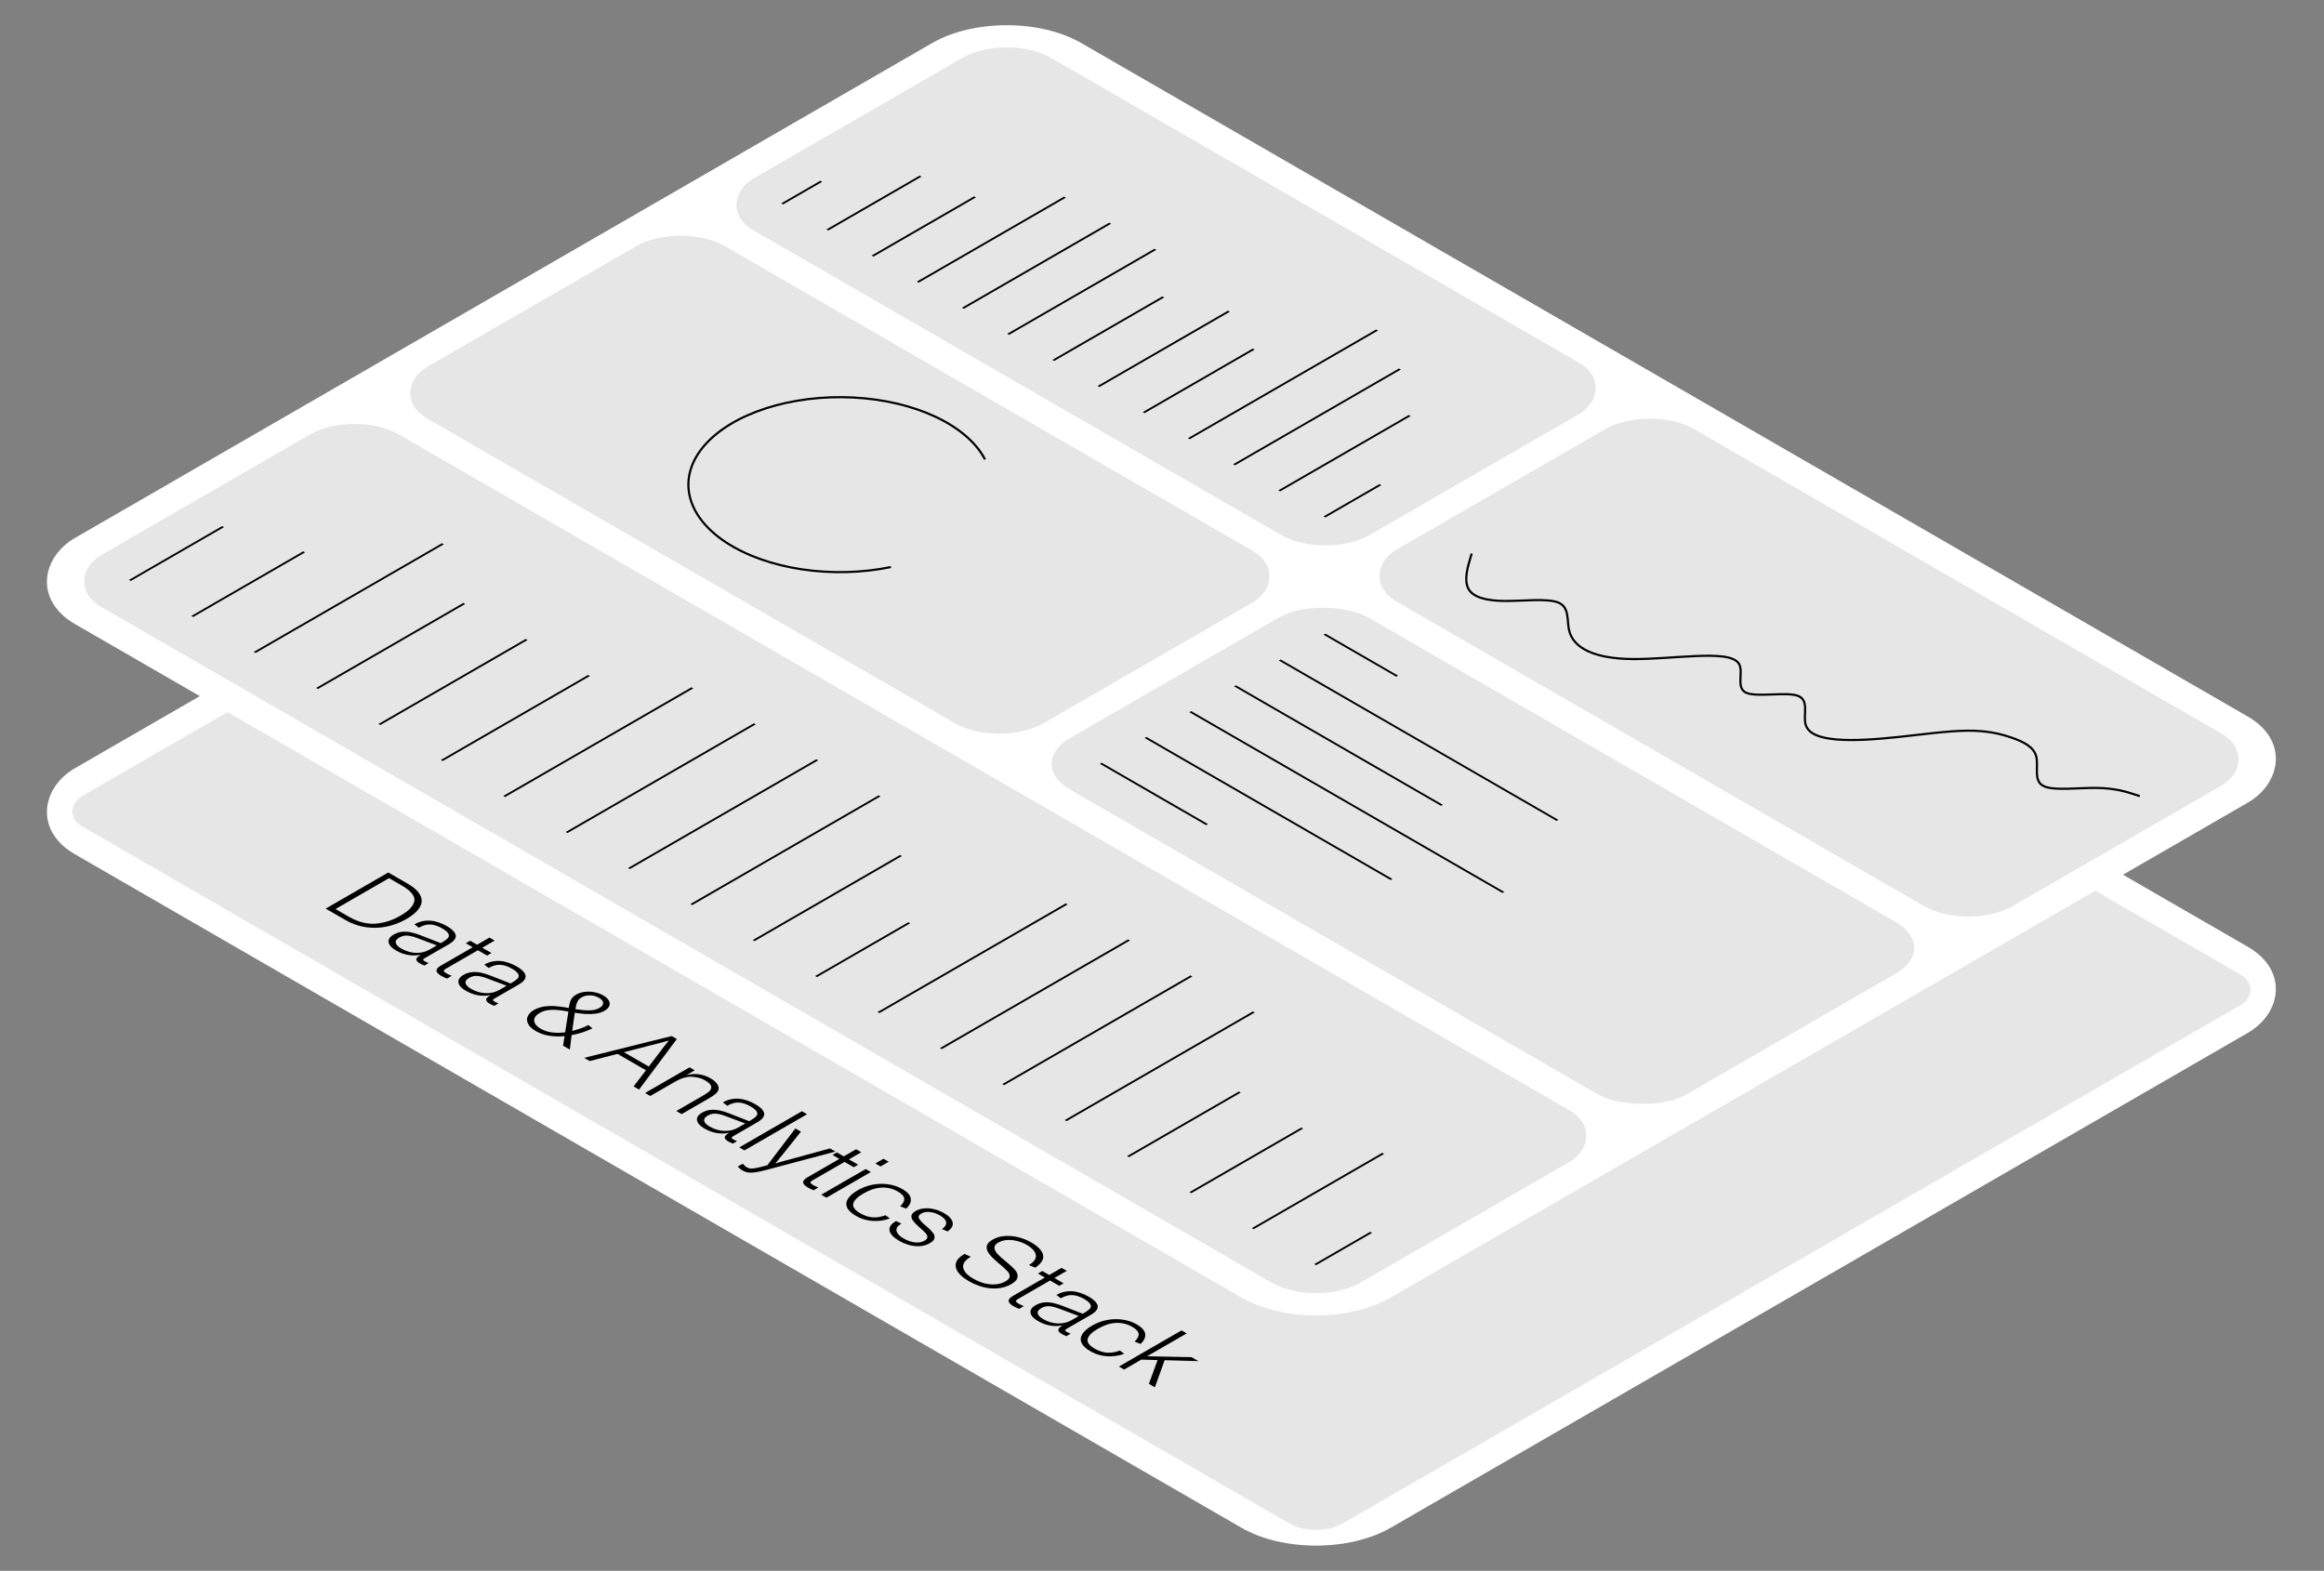 <svg width="1080" height="730" viewBox="0 0 1080 730" fill="none" xmlns="http://www.w3.org/2000/svg">
<rect x="0" y="0" width="1080" height="730" fill="#808080" stroke="none"/>
<g clip-path="url(#clip0_4434_223784)">
<rect width="706" height="540" rx="40" transform="matrix(0.866 0.5 -0.866 0.5 467.838 107)" fill="white"/>
<rect y="-0.168" width="676.336" height="510.336" rx="14.168" transform="matrix(0.866 0.5 -0.866 0.5 467.692 121.916)" fill="black" fill-opacity="0.1"/>
<rect y="-0.168" width="676.336" height="510.336" rx="14.168" transform="matrix(0.866 0.5 -0.866 0.5 467.692 121.916)" stroke="#F5F5F5" stroke-width="0.336"/>
<path d="M151.349 422.258L180.448 405.459L189.385 410.618C192.434 412.378 194.415 414.21 195.33 416.114C196.272 418.002 196.161 419.874 194.997 421.73C193.889 423.586 191.838 425.378 188.845 427.105C185.963 428.769 182.914 429.937 179.699 430.609C176.512 431.265 173.256 431.353 169.93 430.873C166.632 430.377 163.445 429.241 160.369 427.465L151.349 422.258ZM161.99 425.954C164.346 427.313 166.591 428.241 168.725 428.737C170.914 429.233 172.896 429.401 174.669 429.241C176.692 429.033 178.605 428.649 180.406 428.089C182.207 427.529 184.106 426.673 186.101 425.522C188.097 424.37 189.579 423.274 190.549 422.234C191.547 421.21 192.198 420.114 192.503 418.946C192.836 417.858 192.517 416.682 191.547 415.418C190.605 414.138 189.039 412.866 186.849 411.602L180.78 408.099L155.921 422.45L161.99 425.954ZM183.998 441.682C181.975 440.514 180.839 439.25 180.589 437.89C180.368 436.547 181.143 435.363 182.917 434.339C184.164 433.619 185.467 433.187 186.825 433.043C188.21 432.915 189.596 432.995 190.982 433.283C192.367 433.571 193.822 434.011 195.347 434.603L204.825 438.298C204.908 438.25 204.991 438.202 205.074 438.154C205.157 438.106 205.226 438.066 205.282 438.034C206.418 437.379 207.25 436.803 207.776 436.307C208.358 435.811 208.635 435.299 208.607 434.771C208.607 434.259 208.344 433.723 207.818 433.163C207.319 432.619 206.584 432.067 205.614 431.507C203.564 430.323 201.679 429.699 199.961 429.635C198.27 429.555 196.497 430.051 194.64 431.123L192.603 429.563C193.684 428.907 194.862 428.435 196.136 428.147C197.467 427.859 198.769 427.763 200.044 427.859C201.319 427.955 202.594 428.227 203.868 428.675C205.199 429.123 206.474 429.699 207.693 430.403C209.383 431.379 210.547 432.339 211.185 433.283C211.878 434.227 212.002 435.163 211.559 436.091C211.143 437.003 210.146 437.914 208.566 438.826L197.675 445.114C197.065 445.466 196.718 445.746 196.635 445.954C196.608 446.162 196.871 446.426 197.425 446.746C197.896 447.018 198.492 447.282 199.213 447.538L197.259 448.714C196.427 448.394 195.693 448.05 195.056 447.682C193.919 447.026 193.393 446.37 193.476 445.714C193.559 445.058 194.377 444.314 195.929 443.482L196.427 443.482C194.515 444.01 192.478 444.146 190.317 443.89C188.183 443.618 186.076 442.882 183.998 441.682ZM186.409 440.77C188.654 442.066 190.94 442.746 193.268 442.81C195.624 442.89 197.758 442.378 199.67 441.274L204.159 438.682L204.409 439.882L193.725 435.875L193.31 435.731C191.675 435.139 190.247 434.827 189.028 434.795C187.836 434.747 186.672 435.051 185.536 435.707C184.261 436.443 183.721 437.267 183.915 438.178C184.137 439.074 184.968 439.938 186.409 440.77ZM205.132 453.547C203.663 452.699 202.901 451.891 202.845 451.123C202.79 450.355 203.455 449.571 204.841 448.771L219.681 440.204L216.48 438.356L218.517 437.18L221.718 439.028L227.455 435.716L229.866 437.108L224.129 440.42L228.411 442.892L226.374 444.067L222.092 441.596L207.21 450.187C206.518 450.587 206.199 450.947 206.254 451.267C206.337 451.571 206.739 451.931 207.46 452.347C208.125 452.731 208.942 453.107 209.912 453.475L207.751 454.771C206.781 454.403 205.908 453.995 205.132 453.547ZM216.451 460.418C214.428 459.25 213.292 457.986 213.043 456.626C212.821 455.282 213.597 454.098 215.37 453.074C216.618 452.354 217.92 451.922 219.278 451.778C220.664 451.65 222.049 451.73 223.435 452.018C224.821 452.306 226.276 452.746 227.8 453.338L237.278 457.034C237.361 456.986 237.444 456.938 237.527 456.89C237.61 456.842 237.68 456.802 237.735 456.77C238.871 456.114 239.703 455.538 240.229 455.042C240.811 454.546 241.088 454.034 241.061 453.506C241.061 452.994 240.797 452.458 240.271 451.898C239.772 451.354 239.038 450.802 238.068 450.242C236.017 449.058 234.132 448.434 232.414 448.37C230.724 448.29 228.95 448.786 227.093 449.858L225.056 448.298C226.137 447.642 227.315 447.17 228.59 446.882C229.92 446.594 231.223 446.498 232.497 446.594C233.772 446.69 235.047 446.962 236.322 447.41C237.652 447.858 238.927 448.434 240.146 449.138C241.837 450.114 243.001 451.074 243.638 452.018C244.331 452.962 244.456 453.898 244.012 454.826C243.597 455.738 242.599 456.65 241.019 457.562L230.128 463.849C229.518 464.201 229.172 464.481 229.089 464.689C229.061 464.897 229.324 465.161 229.878 465.481C230.35 465.753 230.945 466.017 231.666 466.273L229.712 467.449C228.881 467.129 228.146 466.785 227.509 466.417C226.373 465.761 225.846 465.105 225.929 464.449C226.012 463.793 226.83 463.049 228.382 462.217L228.881 462.217C226.969 462.745 224.932 462.881 222.77 462.625C220.636 462.353 218.53 461.617 216.451 460.418ZM218.862 459.506C221.107 460.801 223.393 461.481 225.721 461.545C228.077 461.625 230.211 461.113 232.123 460.01L236.613 457.418L236.862 458.618L226.179 454.61L225.763 454.466C224.128 453.874 222.701 453.562 221.481 453.53C220.29 453.482 219.126 453.786 217.989 454.442C216.715 455.178 216.174 456.002 216.368 456.914C216.59 457.81 217.421 458.674 218.862 459.506ZM249.106 479.221C247.138 478.085 245.877 476.893 245.323 475.645C244.769 474.397 244.769 473.229 245.323 472.141C245.877 471.054 246.764 470.158 247.983 469.454C249.48 468.59 251.101 468.022 252.847 467.75C254.621 467.494 256.478 467.446 258.418 467.606C260.358 467.766 262.588 468.078 265.11 468.542L264.154 469.478C264.21 469.254 264.251 469.038 264.279 468.83C264.334 468.606 264.362 468.382 264.362 468.158C264.556 467.086 264.75 466.222 264.944 465.566C265.138 464.91 265.457 464.294 265.9 463.718C266.371 463.158 267.023 462.638 267.854 462.158C268.907 461.55 270.154 461.15 271.595 460.958C273.092 460.766 274.602 460.806 276.126 461.078C277.678 461.366 279.092 461.878 280.367 462.614C281.586 463.318 282.431 464.094 282.902 464.942C283.401 465.806 283.484 466.654 283.152 467.486C282.819 468.318 282.057 469.078 280.865 469.766C279.729 470.422 278.399 470.854 276.875 471.062C275.35 471.27 273.715 471.318 271.969 471.206C270.224 471.094 268.325 470.862 266.274 470.51L267.272 469.598L265.817 479.701L264.986 479.269C266.177 479.061 267.549 478.701 269.101 478.189C270.653 477.677 272.094 477.069 273.424 476.365L275.337 477.901C273.674 478.701 272.053 479.349 270.473 479.845C268.921 480.325 267.258 480.741 265.485 481.093C265.401 481.109 265.318 481.125 265.235 481.141C265.18 481.141 265.11 481.149 265.027 481.165L265.734 480.229L264.819 487.764L261.66 485.941L262.491 480.757L263.198 481.405C260.732 481.741 258.237 481.741 255.716 481.405C253.221 481.053 251.018 480.325 249.106 479.221ZM251.268 478.069C253.013 479.077 254.995 479.677 257.212 479.869C259.485 480.061 261.799 479.941 264.154 479.509L262.45 480.877L264.279 469.262L265.443 470.318L264.154 470.102C262.048 469.718 260.247 469.462 258.75 469.334C257.309 469.206 255.91 469.246 254.552 469.454C253.194 469.662 251.933 470.102 250.769 470.774C249.577 471.462 248.801 472.229 248.441 473.077C248.108 473.941 248.177 474.813 248.649 475.693C249.147 476.557 250.02 477.349 251.268 478.069ZM266.815 468.902C267.009 468.918 267.189 468.942 267.355 468.974C267.577 469.006 267.799 469.038 268.02 469.07C270.265 469.406 272.247 469.558 273.965 469.526C275.738 469.494 277.221 469.15 278.413 468.494C279.632 467.854 280.256 467.094 280.283 466.214C280.367 465.334 279.729 464.502 278.371 463.718C277.096 462.982 275.711 462.598 274.214 462.566C272.718 462.534 271.401 462.846 270.265 463.502C269.572 463.902 269.032 464.39 268.644 464.966C268.256 465.542 267.951 466.294 267.729 467.222C267.508 468.246 267.383 469.118 267.355 469.838L266.815 468.902ZM271.468 491.603L312.124 481.476L314.535 482.867L296.992 506.338L294.457 504.874L307.177 488.219C307.399 487.931 307.621 487.627 307.842 487.307C308.092 487.003 308.341 486.683 308.59 486.347C308.951 485.915 309.311 485.467 309.671 485.003C310.059 484.555 310.42 484.091 310.752 483.611L310.711 483.587C310.018 483.795 309.297 483.987 308.549 484.163C307.856 484.339 307.163 484.531 306.47 484.739C305.861 484.899 305.251 485.059 304.641 485.219C304.032 485.379 303.408 485.531 302.771 485.675L274.046 493.091L271.468 491.603ZM285.976 489.179L288.969 488.411L302.771 496.379L301.44 498.106L285.976 489.179ZM299.777 507.945L320.437 496.018L322.848 497.41L317.776 500.338L317.984 499.93C320.007 499.242 322.072 498.994 324.178 499.186C326.285 499.378 328.308 500.034 330.248 501.154C331.522 501.89 332.451 502.65 333.033 503.434C333.67 504.218 333.989 505.009 333.989 505.809C333.961 506.657 333.518 507.457 332.659 508.209C331.827 508.945 330.705 509.721 329.291 510.537L316.779 517.761L314.285 516.321L326.382 509.337C326.409 509.321 326.437 509.305 326.465 509.289C326.492 509.273 326.52 509.257 326.548 509.241C327.795 508.521 328.751 507.889 329.416 507.345C330.081 506.801 330.442 506.193 330.497 505.521C330.58 504.865 330.358 504.258 329.832 503.698C329.305 503.138 328.543 502.57 327.545 501.994C325.966 501.082 323.97 500.554 321.559 500.41C319.204 500.266 316.599 501.018 313.744 502.666L302.188 509.337L299.777 507.945ZM327.329 524.428C325.306 523.26 324.17 521.996 323.921 520.636C323.699 519.292 324.475 518.108 326.249 517.084C327.496 516.364 328.798 515.932 330.156 515.788C331.542 515.66 332.928 515.74 334.313 516.028C335.699 516.316 337.154 516.756 338.678 517.348L348.156 521.044C348.239 520.996 348.322 520.948 348.406 520.9C348.489 520.852 348.558 520.812 348.613 520.78C349.75 520.124 350.581 519.548 351.108 519.052C351.69 518.556 351.967 518.044 351.939 517.516C351.939 517.004 351.676 516.468 351.149 515.908C350.65 515.364 349.916 514.812 348.946 514.252C346.895 513.068 345.011 512.444 343.292 512.38C341.602 512.3 339.828 512.796 337.971 513.868L335.935 512.308C337.015 511.652 338.193 511.18 339.468 510.892C340.798 510.604 342.101 510.508 343.376 510.604C344.65 510.7 345.925 510.972 347.2 511.42C348.53 511.868 349.805 512.444 351.024 513.148C352.715 514.124 353.879 515.084 354.516 516.028C355.209 516.972 355.334 517.908 354.89 518.836C354.475 519.748 353.477 520.66 351.897 521.572L341.006 527.859C340.396 528.211 340.05 528.491 339.967 528.699C339.939 528.907 340.202 529.171 340.757 529.491C341.228 529.763 341.824 530.027 342.544 530.283L340.59 531.459C339.759 531.139 339.025 530.795 338.387 530.427C337.251 529.771 336.724 529.115 336.807 528.459C336.891 527.803 337.708 527.059 339.26 526.227L339.759 526.227C337.847 526.755 335.81 526.891 333.648 526.635C331.514 526.363 329.408 525.627 327.329 524.428ZM329.741 523.516C331.985 524.811 334.272 525.491 336.6 525.555C338.955 525.635 341.089 525.123 343.001 524.02L347.491 521.428L347.74 522.628L337.057 518.62L336.641 518.476C335.006 517.884 333.579 517.572 332.359 517.54C331.168 517.492 330.004 517.796 328.868 518.452C327.593 519.188 327.052 520.012 327.246 520.924C327.468 521.82 328.299 522.684 329.741 523.516ZM343.556 533.219L372.655 516.42L375.066 517.812L345.967 534.611L343.556 533.219ZM343.556 533.219L345.593 532.043L348.004 533.435L345.967 534.611L343.556 533.219ZM370.618 517.596L372.655 516.42L373.985 517.188L371.949 518.364L370.618 517.596ZM345.14 543.973C344.669 543.701 344.239 543.405 343.851 543.085C343.491 542.781 343.145 542.453 342.812 542.101L345.182 540.829C345.431 541.133 345.722 541.429 346.055 541.717C346.387 542.037 346.747 542.309 347.135 542.533C347.662 542.837 348.23 543.005 348.84 543.037C349.477 543.085 350.295 543.013 351.292 542.821C352.262 542.645 353.731 542.293 355.699 541.765C356.087 541.669 356.489 541.565 356.904 541.453C357.292 541.357 357.708 541.245 358.151 541.117L355.99 542.317L369.625 524.414L372.202 525.902L363.181 537.205C362.96 537.493 362.71 537.781 362.433 538.069C362.212 538.357 361.976 538.669 361.727 539.005C361.422 539.341 361.117 539.693 360.812 540.061C360.535 540.413 360.258 540.765 359.981 541.117L359.399 540.973C360.175 540.749 360.881 540.533 361.519 540.325C362.212 540.117 362.863 539.933 363.472 539.773C363.916 539.645 364.359 539.517 364.803 539.389C365.302 539.261 365.8 539.133 366.299 539.005L385.712 533.702L388.248 535.166L355.782 543.781C353.87 544.277 352.29 544.613 351.043 544.789C349.824 544.981 348.743 545.013 347.801 544.885C346.886 544.773 345.999 544.469 345.14 543.973ZM375.517 551.91C374.049 551.062 373.286 550.255 373.231 549.487C373.176 548.719 373.841 547.935 375.226 547.135L390.067 538.567L386.866 536.719L388.903 535.543L392.104 537.391L397.841 534.08L400.252 535.471L394.515 538.783L398.797 541.255L396.76 542.431L392.478 539.959L377.596 548.551C376.903 548.951 376.584 549.311 376.64 549.631C376.723 549.935 377.125 550.295 377.845 550.71C378.51 551.094 379.328 551.47 380.298 551.838L378.136 553.134C377.166 552.766 376.293 552.358 375.517 551.91ZM406.79 540.686L410.573 538.502L412.984 539.894L409.202 542.078L406.79 540.686ZM381.641 555.205L402.301 543.278L404.712 544.67L384.052 556.597L381.641 555.205ZM381.641 555.205L383.677 554.029L386.089 555.421L384.052 556.597L381.641 555.205ZM400.264 544.454L402.301 543.278L404.712 544.67L402.675 545.846L400.264 544.454ZM397.774 565.047C395.64 563.815 394.268 562.511 393.659 561.135C393.077 559.775 393.215 558.416 394.074 557.056C394.961 555.68 396.485 554.368 398.647 553.12C400.725 551.92 402.97 551.072 405.381 550.576C407.82 550.096 410.245 550.024 412.656 550.36C415.095 550.68 417.326 551.424 419.349 552.592C421.76 553.984 423.062 555.472 423.256 557.056C423.478 558.624 422.758 560.159 421.095 561.663L418.31 560.583C419.64 559.367 420.277 558.2 420.222 557.08C420.166 555.96 419.183 554.848 417.27 553.744C415.968 552.992 414.624 552.472 413.238 552.184C411.908 551.896 410.55 551.816 409.164 551.944C407.889 552.04 406.573 552.32 405.215 552.784C403.885 553.264 402.568 553.88 401.266 554.632C398.495 556.232 396.915 557.8 396.527 559.335C396.139 560.871 397.234 562.383 399.811 563.871C401.668 564.943 403.538 565.559 405.423 565.719C407.307 565.879 409.33 565.559 411.492 564.759L413.529 566.223C411.866 566.863 410.12 567.247 408.291 567.375C406.49 567.519 404.675 567.399 402.846 567.015C401.044 566.615 399.354 565.959 397.774 565.047ZM417.825 576.623C415.22 575.119 413.737 573.543 413.377 571.895C413.072 570.247 414.084 568.767 416.412 567.455L418.906 568.655C417.132 569.647 416.37 570.759 416.62 571.991C416.897 573.239 417.991 574.415 419.904 575.519C421.733 576.575 423.492 577.191 425.183 577.367C426.901 577.559 428.412 577.279 429.714 576.527C430.573 576.031 430.989 575.471 430.961 574.847C430.934 574.223 430.629 573.599 430.047 572.975C429.492 572.367 428.661 571.583 427.552 570.623C427.414 570.479 427.275 570.351 427.137 570.239C426.998 570.127 426.86 569.999 426.721 569.855C425.529 568.783 424.67 567.855 424.144 567.071C423.617 566.287 423.437 565.527 423.603 564.791C423.797 564.071 424.449 563.391 425.557 562.752C426.693 562.096 428.01 561.704 429.506 561.576C431.031 561.432 432.569 561.552 434.121 561.936C435.728 562.32 437.252 562.927 438.693 563.759C440.993 565.087 442.324 566.495 442.684 567.983C443.072 569.455 442.31 570.887 440.398 572.279L437.737 571.175C439.206 570.167 439.857 569.119 439.691 568.031C439.552 566.927 438.569 565.847 436.739 564.791C435.271 563.943 433.746 563.431 432.167 563.255C430.587 563.079 429.243 563.311 428.134 563.951C427.081 564.559 426.693 565.247 426.97 566.015C427.303 566.783 428.19 567.823 429.631 569.135C429.714 569.215 429.811 569.287 429.922 569.351C430.033 569.415 430.116 569.479 430.171 569.543C430.199 569.591 430.241 569.647 430.296 569.711C430.379 569.759 430.449 569.799 430.504 569.831C431.834 570.983 432.818 571.967 433.455 572.783C434.148 573.599 434.425 574.431 434.287 575.279C434.204 576.127 433.497 576.935 432.167 577.703C430.144 578.87 427.843 579.334 425.266 579.094C422.744 578.854 420.264 578.031 417.825 576.623ZM450.151 595.333C447.962 594.069 446.327 592.709 445.246 591.253C444.193 589.781 443.874 588.301 444.29 586.813C444.733 585.341 446.05 583.973 448.239 582.709L451.149 584.053C448.461 585.605 447.283 587.293 447.616 589.117C447.976 590.925 449.514 592.613 452.23 594.181C453.976 595.189 455.722 595.925 457.468 596.389C459.241 596.836 460.96 596.996 462.622 596.868C464.341 596.74 465.893 596.277 467.278 595.477C468.581 594.725 469.232 593.933 469.232 593.101C469.26 592.285 468.872 591.469 468.068 590.653C467.32 589.837 466.128 588.749 464.493 587.389C464.299 587.213 464.077 587.037 463.828 586.861C463.606 586.669 463.412 586.477 463.246 586.285C461.555 584.861 460.308 583.581 459.505 582.445C458.701 581.309 458.382 580.198 458.549 579.11C458.743 578.038 459.643 577.038 461.251 576.11C462.969 575.118 464.867 574.55 466.946 574.406C469.08 574.262 471.186 574.454 473.264 574.982C475.398 575.51 477.352 576.286 479.126 577.31C482.313 579.15 484.17 581.07 484.696 583.069C485.25 585.053 484.059 587.069 481.121 589.117L478.128 587.917C480.595 586.429 481.675 584.861 481.371 583.213C481.093 581.549 479.652 579.966 477.047 578.462C475.772 577.726 474.345 577.158 472.766 576.758C471.214 576.342 469.648 576.174 468.068 576.254C466.516 576.35 465.117 576.758 463.87 577.478C462.65 578.182 462.068 578.982 462.124 579.878C462.179 580.774 462.636 581.709 463.495 582.685C464.382 583.645 465.657 584.797 467.32 586.141C467.32 586.173 467.334 586.197 467.361 586.213C467.417 586.245 467.472 586.277 467.528 586.309C469.468 587.877 470.895 589.213 471.809 590.317C472.724 591.421 473.07 592.517 472.849 593.605C472.682 594.693 471.699 595.757 469.897 596.796C468.04 597.868 465.99 598.508 463.745 598.716C461.5 598.924 459.228 598.732 456.927 598.14C454.627 597.548 452.368 596.613 450.151 595.333ZM471.01 607.038C469.541 606.19 468.779 605.382 468.723 604.614C468.668 603.846 469.333 603.062 470.719 602.262L485.559 593.695L482.358 591.847L484.395 590.671L487.596 592.519L493.333 589.207L495.744 590.599L490.007 593.911L494.289 596.383L492.252 597.559L487.97 595.087L473.088 603.678C472.395 604.078 472.077 604.438 472.132 604.758C472.215 605.062 472.617 605.422 473.338 605.838C474.003 606.222 474.82 606.598 475.79 606.966L473.629 608.262C472.659 607.894 471.786 607.486 471.01 607.038ZM482.329 613.909C480.306 612.741 479.17 611.477 478.921 610.117C478.699 608.773 479.475 607.589 481.248 606.565C482.496 605.845 483.798 605.413 485.156 605.269C486.542 605.141 487.927 605.221 489.313 605.509C490.699 605.797 492.154 606.237 493.678 606.829L503.156 610.525C503.239 610.477 503.322 610.429 503.405 610.381C503.488 610.333 503.558 610.293 503.613 610.261C504.749 609.605 505.581 609.029 506.107 608.533C506.689 608.037 506.966 607.525 506.939 606.997C506.939 606.485 506.675 605.949 506.149 605.389C505.65 604.845 504.916 604.293 503.946 603.734C501.895 602.55 500.01 601.926 498.292 601.862C496.602 601.782 494.828 602.278 492.971 603.35L490.934 601.79C492.015 601.134 493.193 600.662 494.468 600.374C495.798 600.086 497.101 599.99 498.375 600.086C499.65 600.182 500.925 600.454 502.2 600.902C503.53 601.35 504.805 601.926 506.024 602.63C507.715 603.606 508.879 604.565 509.516 605.509C510.209 606.453 510.334 607.389 509.89 608.317C509.475 609.229 508.477 610.141 506.897 611.053L496.006 617.341C495.396 617.693 495.05 617.973 494.967 618.181C494.939 618.389 495.202 618.653 495.756 618.973C496.228 619.245 496.823 619.509 497.544 619.764L495.59 620.94C494.759 620.62 494.024 620.276 493.387 619.908C492.251 619.253 491.724 618.597 491.807 617.941C491.89 617.285 492.708 616.541 494.26 615.709L494.759 615.709C492.846 616.237 490.81 616.373 488.648 616.117C486.514 615.845 484.408 615.109 482.329 613.909ZM484.74 612.997C486.985 614.293 489.271 614.973 491.599 615.037C493.955 615.117 496.089 614.605 498.001 613.501L502.491 610.909L502.74 612.109L492.057 608.101L491.641 607.957C490.006 607.365 488.579 607.053 487.359 607.021C486.168 606.973 485.004 607.277 483.867 607.933C482.593 608.669 482.052 609.493 482.246 610.405C482.468 611.301 483.299 612.165 484.74 612.997ZM506.704 627.932C504.57 626.7 503.198 625.396 502.588 624.02C502.006 622.661 502.145 621.301 503.004 619.941C503.891 618.565 505.415 617.253 507.577 616.005C509.655 614.805 511.9 613.957 514.311 613.461C516.75 612.981 519.175 612.909 521.586 613.245C524.025 613.565 526.255 614.309 528.279 615.477C530.69 616.869 531.992 618.357 532.186 619.941C532.408 621.509 531.687 623.045 530.024 624.548L527.239 623.469C528.57 622.253 529.207 621.085 529.152 619.965C529.096 618.845 528.112 617.733 526.2 616.629C524.898 615.877 523.553 615.357 522.168 615.069C520.837 614.781 519.48 614.701 518.094 614.829C516.819 614.925 515.503 615.205 514.145 615.669C512.814 616.149 511.498 616.765 510.196 617.517C507.424 619.117 505.845 620.685 505.457 622.221C505.069 623.756 506.163 625.268 508.741 626.756C510.597 627.828 512.468 628.444 514.353 628.604C516.237 628.764 518.26 628.444 520.422 627.644L522.459 629.108C520.796 629.748 519.05 630.132 517.221 630.26C515.42 630.404 513.604 630.284 511.775 629.9C509.974 629.5 508.283 628.844 506.704 627.932ZM519.979 635.068L549.078 618.269L551.489 619.661L522.39 636.46L519.979 635.068ZM529.914 631.828L532.699 630.268L553.734 630.7L556.935 632.548L540.514 632.092H538.852L529.914 631.828ZM533.905 643.107L538.02 631.852L541.304 631.876L536.69 644.715L533.905 643.107Z" fill="black"/>
</g>
<rect width="706" height="540" rx="40" transform="matrix(0.866 0.5 -0.866 0.5 467.838 0)" fill="white"/>
<rect width="331" height="160" rx="24" transform="matrix(0.866 0.5 -0.866 0.5 467.838 15)" fill="black" fill-opacity="0.1"/>
<line y1="-0.5" x2="21" y2="-0.5" transform="matrix(0.866 -0.5 0.866 0.5 363.912 94.992)" stroke="black"/>
<line y1="-0.5" x2="50" y2="-0.5" transform="matrix(0.866 -0.5 0.866 0.5 384.914 107.117)" stroke="black"/>
<line y1="-0.5" x2="55" y2="-0.5" transform="matrix(0.866 -0.5 0.866 0.5 405.916 119.242)" stroke="black"/>
<line y1="-0.5" x2="79" y2="-0.5" transform="matrix(0.866 -0.5 0.866 0.5 426.918 131.367)" stroke="black"/>
<line y1="-0.5" x2="79" y2="-0.5" transform="matrix(0.866 -0.5 0.866 0.5 447.918 143.492)" stroke="black"/>
<line y1="-0.5" x2="79" y2="-0.5" transform="matrix(0.866 -0.5 0.866 0.5 468.92 155.617)" stroke="black"/>
<line y1="-0.5" x2="59" y2="-0.5" transform="matrix(0.866 -0.5 0.866 0.5 489.922 167.742)" stroke="black"/>
<line y1="-0.5" x2="70" y2="-0.5" transform="matrix(0.866 -0.5 0.866 0.5 510.924 179.867)" stroke="black"/>
<line y1="-0.5" x2="59" y2="-0.5" transform="matrix(0.866 -0.5 0.866 0.5 531.926 191.992)" stroke="black"/>
<line y1="-0.5" x2="101" y2="-0.5" transform="matrix(0.866 -0.5 0.866 0.5 552.926 204.109)" stroke="black"/>
<line y1="-0.5" x2="89" y2="-0.5" transform="matrix(0.866 -0.5 0.866 0.5 573.928 216.234)" stroke="black"/>
<line y1="-0.5" x2="70" y2="-0.5" transform="matrix(0.866 -0.5 0.866 0.5 594.93 228.359)" stroke="black"/>
<line y1="-0.5" x2="30" y2="-0.5" transform="matrix(0.866 -0.5 0.866 0.5 615.932 240.484)" stroke="black"/>
<rect width="331" height="160" rx="24" transform="matrix(0.866 0.5 -0.866 0.5 766.623 187.492)" fill="black" fill-opacity="0.1"/>
<path d="M683.906 257.246L683.003 260.328C682.101 263.41 680.296 269.574 682.346 273.514C684.396 277.453 690.301 279.167 698.984 279.276C707.668 279.385 719.131 277.89 724.251 280.057C729.372 282.223 728.15 288.051 729.116 292.616C730.082 297.181 733.235 300.483 738.204 302.737C743.173 304.991 749.957 306.196 758.689 306.278C767.421 306.36 778.1 305.317 787.699 304.898C797.298 304.479 805.817 304.683 808.121 308.476C810.425 312.268 806.513 319.649 811.453 321.919C816.393 324.19 830.184 321.351 835.55 323.376C840.916 325.401 837.856 332.289 839.097 336.696C840.337 341.102 845.878 343.026 853.652 343.66C861.426 344.295 871.434 343.64 882.309 342.484C893.185 341.328 904.929 339.671 913.982 339.567C923.036 339.462 929.4 340.911 934.941 342.834C940.482 344.758 945.202 347.156 946.302 351.643C947.402 356.13 944.884 362.707 949.463 365.186C954.042 367.665 965.718 366.047 974.389 366.163C983.06 366.28 988.727 368.131 991.56 369.057L994.393 369.983" stroke="black"/>
<rect width="331" height="160" rx="24" transform="matrix(0.866 0.5 -0.866 0.5 316.279 102.492)" fill="black" fill-opacity="0.1"/>
<path d="M414.012 263.518C400.752 266.252 386.376 266.629 372.742 264.599C359.108 262.569 346.84 258.227 337.523 252.132C328.207 246.037 322.268 238.47 320.475 230.408C318.682 222.346 321.117 214.158 327.464 206.902C333.812 199.646 343.781 193.656 356.085 189.704C368.389 185.751 382.463 184.019 396.49 184.731C410.516 185.442 423.851 188.564 434.773 193.695C445.695 198.825 453.702 205.727 457.761 213.511" stroke="black"/>
<rect width="160" height="331" rx="24" transform="matrix(-0.866 0.5 -0.866 -0.5 901.725 440.469)" fill="black" fill-opacity="0.1"/>
<line y1="-0.5" x2="39" y2="-0.5" transform="matrix(0.866 0.5 -0.866 0.5 615.064 294.977)" stroke="black"/>
<line y1="-0.5" x2="149" y2="-0.5" transform="matrix(0.866 0.5 -0.866 0.5 594.279 306.977)" stroke="black"/>
<line y1="-0.5" x2="111" y2="-0.5" transform="matrix(0.866 0.5 -0.866 0.5 573.494 318.977)" stroke="black"/>
<line y1="-0.5" x2="168" y2="-0.5" transform="matrix(0.866 0.5 -0.866 0.5 552.709 330.977)" stroke="black"/>
<line y1="-0.5" x2="132" y2="-0.5" transform="matrix(0.866 0.5 -0.866 0.5 531.924 342.977)" stroke="black"/>
<line y1="-0.5" x2="57" y2="-0.5" transform="matrix(0.866 0.5 -0.866 0.5 511.139 354.977)" stroke="black"/>
<rect width="676" height="160" rx="24" transform="matrix(0.866 0.5 -0.866 0.5 164.723 189.992)" fill="black" fill-opacity="0.1"/>
<line y1="-0.5" x2="50" y2="-0.5" transform="matrix(0.866 -0.5 0.866 0.5 60.797 269.984)" stroke="black"/>
<line y1="-0.5" x2="60" y2="-0.5" transform="matrix(0.866 -0.5 0.866 0.5 89.787 286.727)" stroke="black"/>
<line y1="-0.5" x2="101" y2="-0.5" transform="matrix(0.866 -0.5 0.866 0.5 118.777 303.461)" stroke="black"/>
<line y1="-0.5" x2="79" y2="-0.5" transform="matrix(0.866 -0.5 0.866 0.5 147.766 320.195)" stroke="black"/>
<line y1="-0.5" x2="79" y2="-0.5" transform="matrix(0.866 -0.5 0.866 0.5 176.756 336.93)" stroke="black"/>
<line y1="-0.5" x2="79" y2="-0.5" transform="matrix(0.866 -0.5 0.866 0.5 205.746 353.664)" stroke="black"/>
<line y1="-0.5" x2="101" y2="-0.5" transform="matrix(0.866 -0.5 0.866 0.5 234.736 370.398)" stroke="black"/>
<line y1="-0.5" x2="101" y2="-0.5" transform="matrix(0.866 -0.5 0.866 0.5 263.725 387.141)" stroke="black"/>
<line y1="-0.5" x2="101" y2="-0.5" transform="matrix(0.866 -0.5 0.866 0.5 292.715 403.875)" stroke="black"/>
<line y1="-0.5" x2="101" y2="-0.5" transform="matrix(0.866 -0.5 0.866 0.5 321.705 420.609)" stroke="black"/>
<line y1="-0.5" x2="79" y2="-0.5" transform="matrix(0.866 -0.5 0.866 0.5 350.693 437.344)" stroke="black"/>
<line y1="-0.5" x2="50" y2="-0.5" transform="matrix(0.866 -0.5 0.866 0.5 379.684 454.078)" stroke="black"/>
<line y1="-0.5" x2="101" y2="-0.5" transform="matrix(0.866 -0.5 0.866 0.5 408.674 470.812)" stroke="black"/>
<line y1="-0.5" x2="101" y2="-0.5" transform="matrix(0.866 -0.5 0.866 0.5 437.664 487.555)" stroke="black"/>
<line y1="-0.5" x2="101" y2="-0.5" transform="matrix(0.866 -0.5 0.866 0.5 466.652 504.289)" stroke="black"/>
<line y1="-0.5" x2="101" y2="-0.5" transform="matrix(0.866 -0.5 0.866 0.5 495.643 521.023)" stroke="black"/>
<line y1="-0.5" x2="60" y2="-0.5" transform="matrix(0.866 -0.5 0.866 0.5 524.633 537.758)" stroke="black"/>
<line y1="-0.5" x2="60" y2="-0.5" transform="matrix(0.866 -0.5 0.866 0.5 553.623 554.492)" stroke="black"/>
<line y1="-0.5" x2="70" y2="-0.5" transform="matrix(0.866 -0.5 0.866 0.5 582.611 571.234)" stroke="black"/>
<line y1="-0.5" x2="30" y2="-0.5" transform="matrix(0.866 -0.5 0.866 0.5 611.602 587.969)" stroke="black"/>
<defs>
<clipPath id="clip0_4434_223784">
<rect width="706" height="540" rx="40" transform="matrix(0.866 0.5 -0.866 0.5 467.838 107)" fill="white"/>
</clipPath>
</defs>
</svg>
